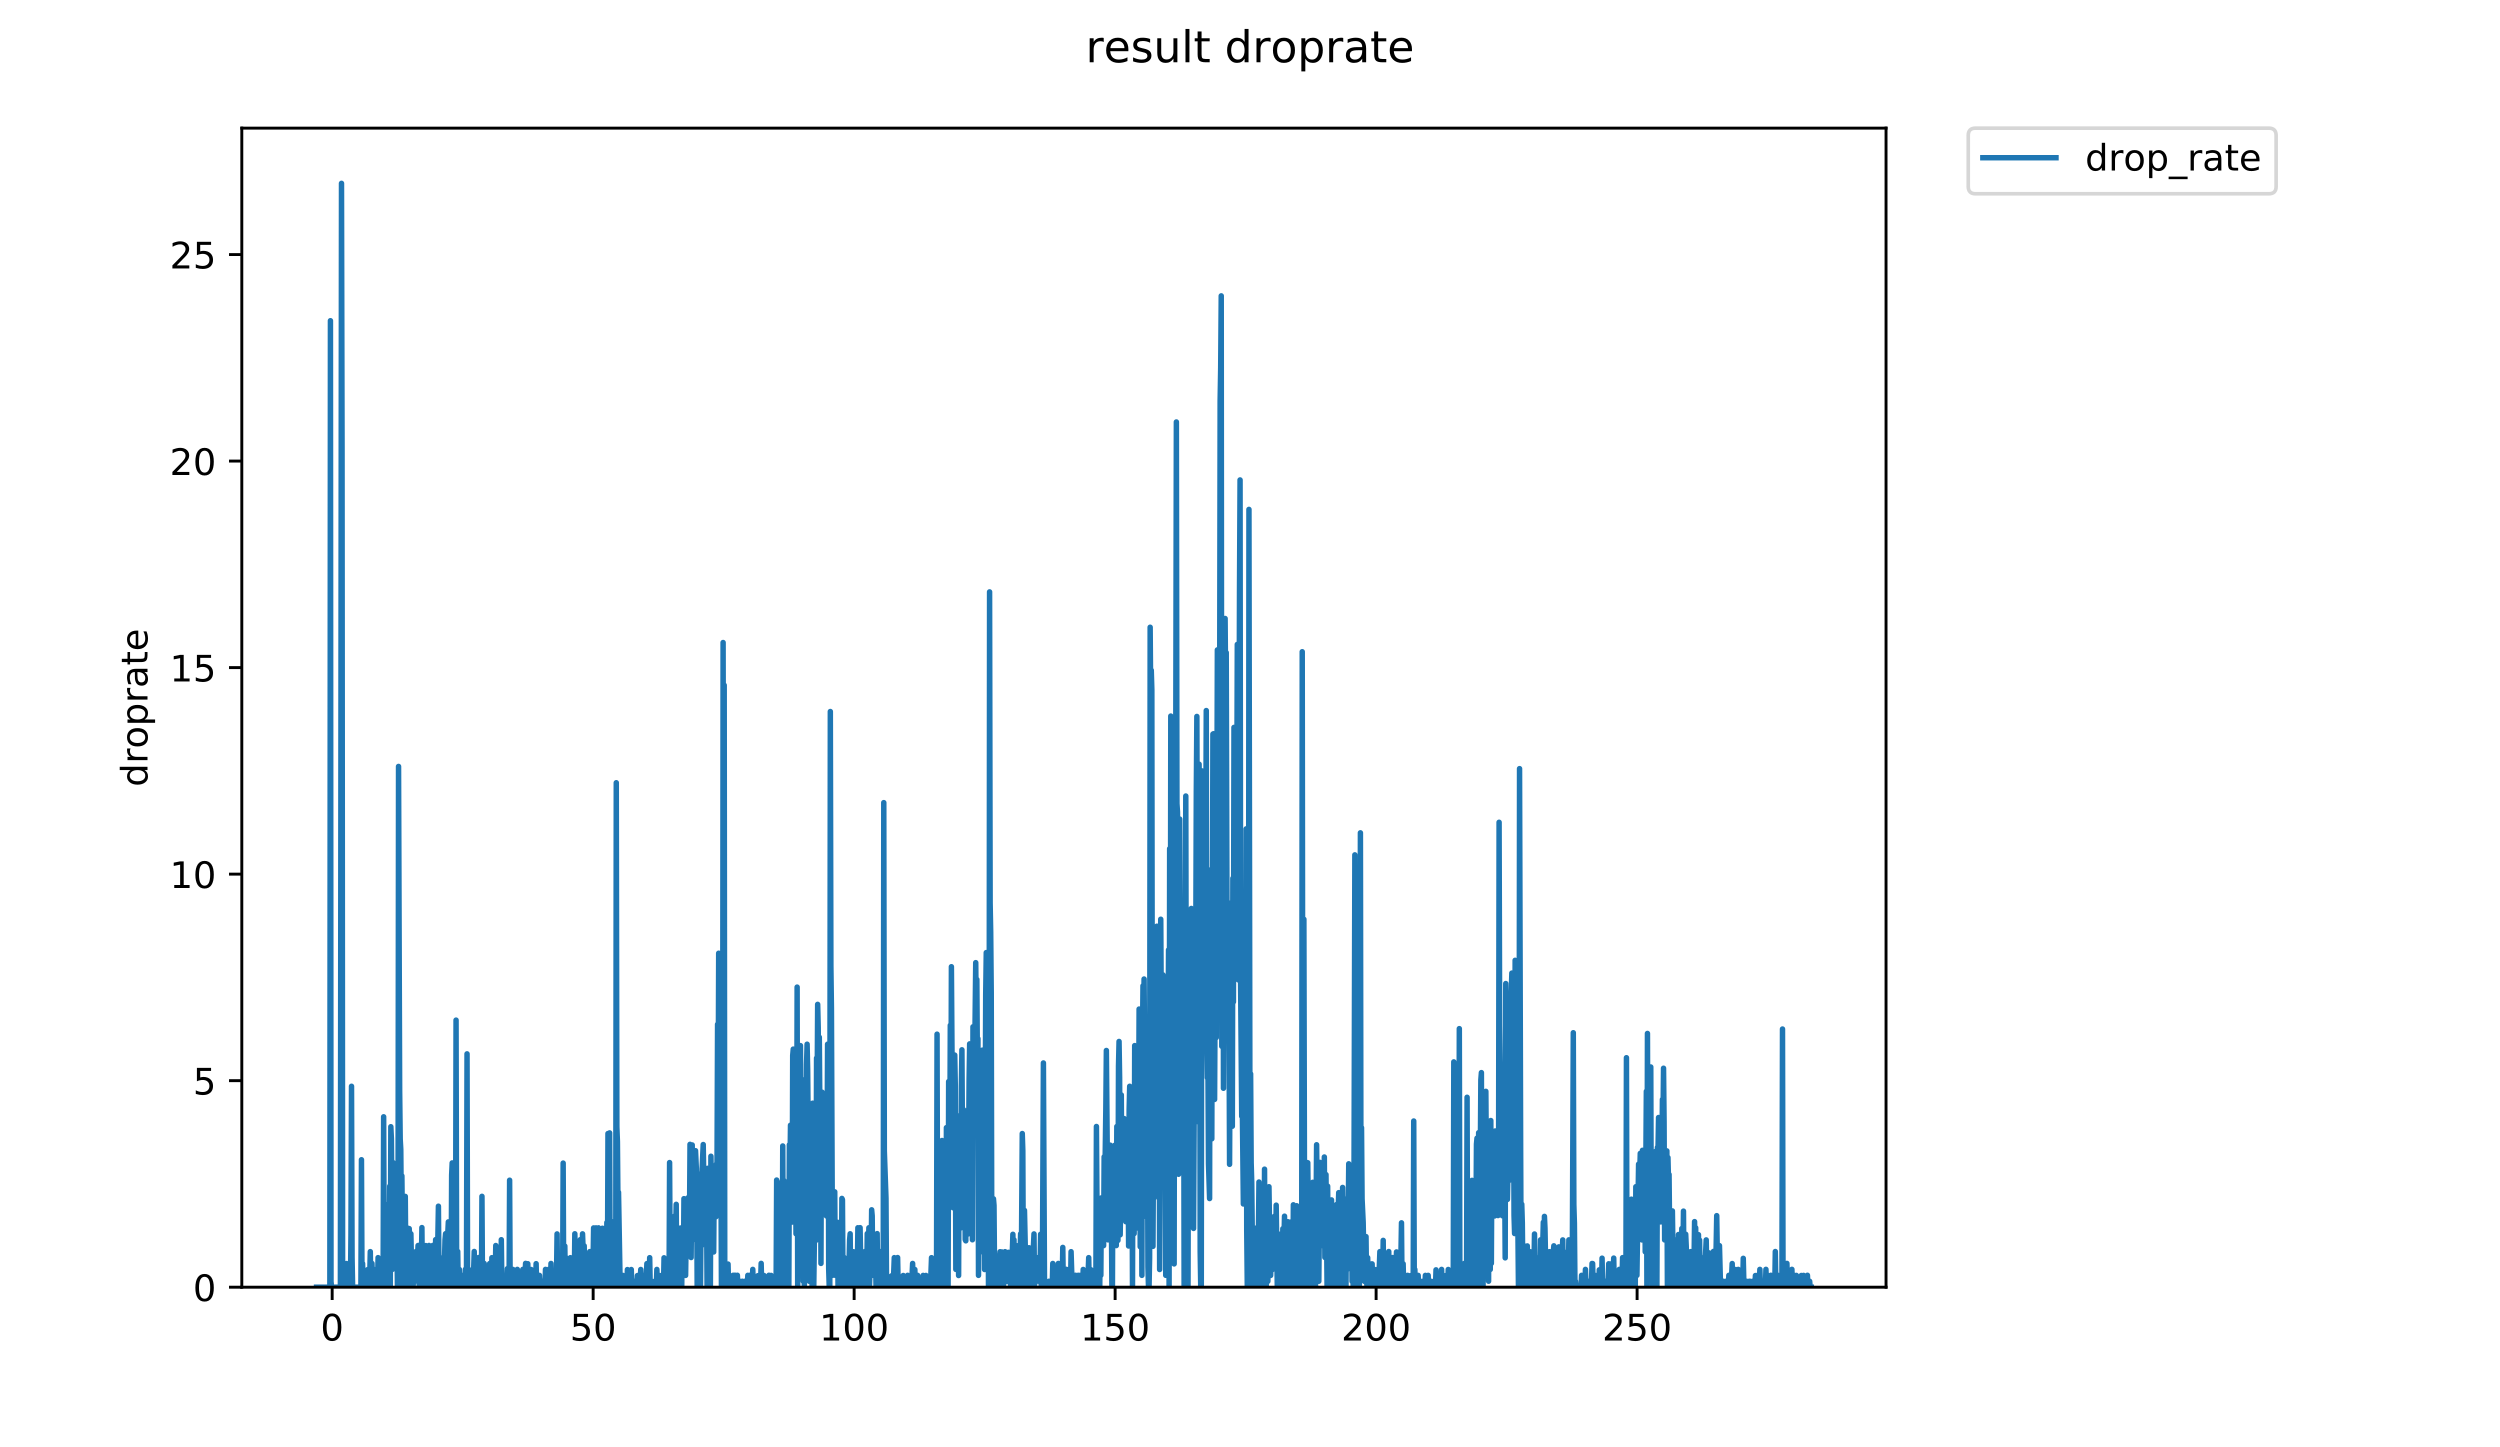 <?xml version="1.0" encoding="utf-8" standalone="no"?>
<!DOCTYPE svg PUBLIC "-//W3C//DTD SVG 1.1//EN"
  "http://www.w3.org/Graphics/SVG/1.1/DTD/svg11.dtd">
<!-- Created with matplotlib (https://matplotlib.org/) -->
<svg height="396pt" version="1.1" viewBox="0 0 684 396" width="684pt" xmlns="http://www.w3.org/2000/svg" xmlns:xlink="http://www.w3.org/1999/xlink">
 <defs>
  <style type="text/css">
*{stroke-linecap:butt;stroke-linejoin:round;}
  </style>
 </defs>
 <g id="figure_1">
  <g id="patch_1">
   <path d="M 0 396 
L 684 396 
L 684 0 
L 0 0 
z
" style="fill:#ffffff;"/>
  </g>
  <g id="axes_1">
   <g id="patch_2">
    <path d="M 66.159 352.174 
L 516.019 352.174 
L 516.019 35.062 
L 66.159 35.062 
z
" style="fill:#ffffff;"/>
   </g>
   <g id="matplotlib.axis_1">
    <g id="xtick_1">
     <g id="line2d_1">
      <defs>
       <path d="M 0 0 
L 0 3.5 
" id="m7147f6f1c5" style="stroke:#000000;stroke-width:0.8;"/>
      </defs>
      <g>
       <use style="stroke:#000000;stroke-width:0.8;" x="90.88" xlink:href="#m7147f6f1c5" y="352.174"/>
      </g>
     </g>
     <g id="text_1">
      <!-- 0 -->
      <defs>
       <path d="M 31.781 66.406 
Q 24.172 66.406 20.328 58.906 
Q 16.5 51.422 16.5 36.375 
Q 16.5 21.391 20.328 13.891 
Q 24.172 6.391 31.781 6.391 
Q 39.453 6.391 43.281 13.891 
Q 47.125 21.391 47.125 36.375 
Q 47.125 51.422 43.281 58.906 
Q 39.453 66.406 31.781 66.406 
z
M 31.781 74.219 
Q 44.047 74.219 50.516 64.516 
Q 56.984 54.828 56.984 36.375 
Q 56.984 17.969 50.516 8.266 
Q 44.047 -1.422 31.781 -1.422 
Q 19.531 -1.422 13.062 8.266 
Q 6.594 17.969 6.594 36.375 
Q 6.594 54.828 13.062 64.516 
Q 19.531 74.219 31.781 74.219 
z
" id="DejaVuSans-48"/>
      </defs>
      <g transform="translate(87.699 366.773)scale(0.1 -0.1)">
       <use xlink:href="#DejaVuSans-48"/>
      </g>
     </g>
    </g>
    <g id="xtick_2">
     <g id="line2d_2">
      <g>
       <use style="stroke:#000000;stroke-width:0.8;" x="162.286" xlink:href="#m7147f6f1c5" y="352.174"/>
      </g>
     </g>
     <g id="text_2">
      <!-- 50 -->
      <defs>
       <path d="M 10.797 72.906 
L 49.516 72.906 
L 49.516 64.594 
L 19.828 64.594 
L 19.828 46.734 
Q 21.969 47.469 24.109 47.828 
Q 26.266 48.188 28.422 48.188 
Q 40.625 48.188 47.75 41.5 
Q 54.891 34.812 54.891 23.391 
Q 54.891 11.625 47.562 5.094 
Q 40.234 -1.422 26.906 -1.422 
Q 22.312 -1.422 17.547 -0.641 
Q 12.797 0.141 7.719 1.703 
L 7.719 11.625 
Q 12.109 9.234 16.797 8.062 
Q 21.484 6.891 26.703 6.891 
Q 35.156 6.891 40.078 11.328 
Q 45.016 15.766 45.016 23.391 
Q 45.016 31 40.078 35.438 
Q 35.156 39.891 26.703 39.891 
Q 22.75 39.891 18.812 39.016 
Q 14.891 38.141 10.797 36.281 
z
" id="DejaVuSans-53"/>
      </defs>
      <g transform="translate(155.924 366.773)scale(0.1 -0.1)">
       <use xlink:href="#DejaVuSans-53"/>
       <use x="63.623" xlink:href="#DejaVuSans-48"/>
      </g>
     </g>
    </g>
    <g id="xtick_3">
     <g id="line2d_3">
      <g>
       <use style="stroke:#000000;stroke-width:0.8;" x="233.693" xlink:href="#m7147f6f1c5" y="352.174"/>
      </g>
     </g>
     <g id="text_3">
      <!-- 100 -->
      <defs>
       <path d="M 12.406 8.297 
L 28.516 8.297 
L 28.516 63.922 
L 10.984 60.406 
L 10.984 69.391 
L 28.422 72.906 
L 38.281 72.906 
L 38.281 8.297 
L 54.391 8.297 
L 54.391 0 
L 12.406 0 
z
" id="DejaVuSans-49"/>
      </defs>
      <g transform="translate(224.149 366.773)scale(0.1 -0.1)">
       <use xlink:href="#DejaVuSans-49"/>
       <use x="63.623" xlink:href="#DejaVuSans-48"/>
       <use x="127.246" xlink:href="#DejaVuSans-48"/>
      </g>
     </g>
    </g>
    <g id="xtick_4">
     <g id="line2d_4">
      <g>
       <use style="stroke:#000000;stroke-width:0.8;" x="305.099" xlink:href="#m7147f6f1c5" y="352.174"/>
      </g>
     </g>
     <g id="text_4">
      <!-- 150 -->
      <g transform="translate(295.555 366.773)scale(0.1 -0.1)">
       <use xlink:href="#DejaVuSans-49"/>
       <use x="63.623" xlink:href="#DejaVuSans-53"/>
       <use x="127.246" xlink:href="#DejaVuSans-48"/>
      </g>
     </g>
    </g>
    <g id="xtick_5">
     <g id="line2d_5">
      <g>
       <use style="stroke:#000000;stroke-width:0.8;" x="376.505" xlink:href="#m7147f6f1c5" y="352.174"/>
      </g>
     </g>
     <g id="text_5">
      <!-- 200 -->
      <defs>
       <path d="M 19.188 8.297 
L 53.609 8.297 
L 53.609 0 
L 7.328 0 
L 7.328 8.297 
Q 12.938 14.109 22.625 23.891 
Q 32.328 33.688 34.812 36.531 
Q 39.547 41.844 41.422 45.531 
Q 43.312 49.219 43.312 52.781 
Q 43.312 58.594 39.234 62.25 
Q 35.156 65.922 28.609 65.922 
Q 23.969 65.922 18.812 64.312 
Q 13.672 62.703 7.812 59.422 
L 7.812 69.391 
Q 13.766 71.781 18.938 73 
Q 24.125 74.219 28.422 74.219 
Q 39.75 74.219 46.484 68.547 
Q 53.219 62.891 53.219 53.422 
Q 53.219 48.922 51.531 44.891 
Q 49.859 40.875 45.406 35.406 
Q 44.188 33.984 37.641 27.219 
Q 31.109 20.453 19.188 8.297 
z
" id="DejaVuSans-50"/>
      </defs>
      <g transform="translate(366.961 366.773)scale(0.1 -0.1)">
       <use xlink:href="#DejaVuSans-50"/>
       <use x="63.623" xlink:href="#DejaVuSans-48"/>
       <use x="127.246" xlink:href="#DejaVuSans-48"/>
      </g>
     </g>
    </g>
    <g id="xtick_6">
     <g id="line2d_6">
      <g>
       <use style="stroke:#000000;stroke-width:0.8;" x="447.911" xlink:href="#m7147f6f1c5" y="352.174"/>
      </g>
     </g>
     <g id="text_6">
      <!-- 250 -->
      <g transform="translate(438.367 366.773)scale(0.1 -0.1)">
       <use xlink:href="#DejaVuSans-50"/>
       <use x="63.623" xlink:href="#DejaVuSans-53"/>
       <use x="127.246" xlink:href="#DejaVuSans-48"/>
      </g>
     </g>
    </g>
   </g>
   <g id="matplotlib.axis_2">
    <g id="ytick_1">
     <g id="line2d_7">
      <defs>
       <path d="M 0 0 
L -3.5 0 
" id="m6402f7d086" style="stroke:#000000;stroke-width:0.8;"/>
      </defs>
      <g>
       <use style="stroke:#000000;stroke-width:0.8;" x="66.159" xlink:href="#m6402f7d086" y="352.174"/>
      </g>
     </g>
     <g id="text_7">
      <!-- 0 -->
      <g transform="translate(52.796 355.973)scale(0.1 -0.1)">
       <use xlink:href="#DejaVuSans-48"/>
      </g>
     </g>
    </g>
    <g id="ytick_2">
     <g id="line2d_8">
      <g>
       <use style="stroke:#000000;stroke-width:0.8;" x="66.159" xlink:href="#m6402f7d086" y="295.669"/>
      </g>
     </g>
     <g id="text_8">
      <!-- 5 -->
      <g transform="translate(52.796 299.468)scale(0.1 -0.1)">
       <use xlink:href="#DejaVuSans-53"/>
      </g>
     </g>
    </g>
    <g id="ytick_3">
     <g id="line2d_9">
      <g>
       <use style="stroke:#000000;stroke-width:0.8;" x="66.159" xlink:href="#m6402f7d086" y="239.164"/>
      </g>
     </g>
     <g id="text_9">
      <!-- 10 -->
      <g transform="translate(46.434 242.963)scale(0.1 -0.1)">
       <use xlink:href="#DejaVuSans-49"/>
       <use x="63.623" xlink:href="#DejaVuSans-48"/>
      </g>
     </g>
    </g>
    <g id="ytick_4">
     <g id="line2d_10">
      <g>
       <use style="stroke:#000000;stroke-width:0.8;" x="66.159" xlink:href="#m6402f7d086" y="182.658"/>
      </g>
     </g>
     <g id="text_10">
      <!-- 15 -->
      <g transform="translate(46.434 186.457)scale(0.1 -0.1)">
       <use xlink:href="#DejaVuSans-49"/>
       <use x="63.623" xlink:href="#DejaVuSans-53"/>
      </g>
     </g>
    </g>
    <g id="ytick_5">
     <g id="line2d_11">
      <g>
       <use style="stroke:#000000;stroke-width:0.8;" x="66.159" xlink:href="#m6402f7d086" y="126.153"/>
      </g>
     </g>
     <g id="text_11">
      <!-- 20 -->
      <g transform="translate(46.434 129.952)scale(0.1 -0.1)">
       <use xlink:href="#DejaVuSans-50"/>
       <use x="63.623" xlink:href="#DejaVuSans-48"/>
      </g>
     </g>
    </g>
    <g id="ytick_6">
     <g id="line2d_12">
      <g>
       <use style="stroke:#000000;stroke-width:0.8;" x="66.159" xlink:href="#m6402f7d086" y="69.648"/>
      </g>
     </g>
     <g id="text_12">
      <!-- 25 -->
      <g transform="translate(46.434 73.447)scale(0.1 -0.1)">
       <use xlink:href="#DejaVuSans-50"/>
       <use x="63.623" xlink:href="#DejaVuSans-53"/>
      </g>
     </g>
    </g>
    <g id="text_13">
     <!-- droprate -->
     <defs>
      <path d="M 45.406 46.391 
L 45.406 75.984 
L 54.391 75.984 
L 54.391 0 
L 45.406 0 
L 45.406 8.203 
Q 42.578 3.328 38.25 0.953 
Q 33.938 -1.422 27.875 -1.422 
Q 17.969 -1.422 11.734 6.484 
Q 5.516 14.406 5.516 27.297 
Q 5.516 40.188 11.734 48.094 
Q 17.969 56 27.875 56 
Q 33.938 56 38.25 53.625 
Q 42.578 51.266 45.406 46.391 
z
M 14.797 27.297 
Q 14.797 17.391 18.875 11.75 
Q 22.953 6.109 30.078 6.109 
Q 37.203 6.109 41.297 11.75 
Q 45.406 17.391 45.406 27.297 
Q 45.406 37.203 41.297 42.844 
Q 37.203 48.484 30.078 48.484 
Q 22.953 48.484 18.875 42.844 
Q 14.797 37.203 14.797 27.297 
z
" id="DejaVuSans-100"/>
      <path d="M 41.109 46.297 
Q 39.594 47.172 37.812 47.578 
Q 36.031 48 33.891 48 
Q 26.266 48 22.188 43.047 
Q 18.109 38.094 18.109 28.812 
L 18.109 0 
L 9.078 0 
L 9.078 54.688 
L 18.109 54.688 
L 18.109 46.188 
Q 20.953 51.172 25.484 53.578 
Q 30.031 56 36.531 56 
Q 37.453 56 38.578 55.875 
Q 39.703 55.766 41.062 55.516 
z
" id="DejaVuSans-114"/>
      <path d="M 30.609 48.391 
Q 23.391 48.391 19.188 42.75 
Q 14.984 37.109 14.984 27.297 
Q 14.984 17.484 19.156 11.844 
Q 23.344 6.203 30.609 6.203 
Q 37.797 6.203 41.984 11.859 
Q 46.188 17.531 46.188 27.297 
Q 46.188 37.016 41.984 42.703 
Q 37.797 48.391 30.609 48.391 
z
M 30.609 56 
Q 42.328 56 49.016 48.375 
Q 55.719 40.766 55.719 27.297 
Q 55.719 13.875 49.016 6.219 
Q 42.328 -1.422 30.609 -1.422 
Q 18.844 -1.422 12.172 6.219 
Q 5.516 13.875 5.516 27.297 
Q 5.516 40.766 12.172 48.375 
Q 18.844 56 30.609 56 
z
" id="DejaVuSans-111"/>
      <path d="M 18.109 8.203 
L 18.109 -20.797 
L 9.078 -20.797 
L 9.078 54.688 
L 18.109 54.688 
L 18.109 46.391 
Q 20.953 51.266 25.266 53.625 
Q 29.594 56 35.594 56 
Q 45.562 56 51.781 48.094 
Q 58.016 40.188 58.016 27.297 
Q 58.016 14.406 51.781 6.484 
Q 45.562 -1.422 35.594 -1.422 
Q 29.594 -1.422 25.266 0.953 
Q 20.953 3.328 18.109 8.203 
z
M 48.688 27.297 
Q 48.688 37.203 44.609 42.844 
Q 40.531 48.484 33.406 48.484 
Q 26.266 48.484 22.188 42.844 
Q 18.109 37.203 18.109 27.297 
Q 18.109 17.391 22.188 11.75 
Q 26.266 6.109 33.406 6.109 
Q 40.531 6.109 44.609 11.75 
Q 48.688 17.391 48.688 27.297 
z
" id="DejaVuSans-112"/>
      <path d="M 34.281 27.484 
Q 23.391 27.484 19.188 25 
Q 14.984 22.516 14.984 16.5 
Q 14.984 11.719 18.141 8.906 
Q 21.297 6.109 26.703 6.109 
Q 34.188 6.109 38.703 11.406 
Q 43.219 16.703 43.219 25.484 
L 43.219 27.484 
z
M 52.203 31.203 
L 52.203 0 
L 43.219 0 
L 43.219 8.297 
Q 40.141 3.328 35.547 0.953 
Q 30.953 -1.422 24.312 -1.422 
Q 15.922 -1.422 10.953 3.297 
Q 6 8.016 6 15.922 
Q 6 25.141 12.172 29.828 
Q 18.359 34.516 30.609 34.516 
L 43.219 34.516 
L 43.219 35.406 
Q 43.219 41.609 39.141 45 
Q 35.062 48.391 27.688 48.391 
Q 23 48.391 18.547 47.266 
Q 14.109 46.141 10.016 43.891 
L 10.016 52.203 
Q 14.938 54.109 19.578 55.047 
Q 24.219 56 28.609 56 
Q 40.484 56 46.344 49.844 
Q 52.203 43.703 52.203 31.203 
z
" id="DejaVuSans-97"/>
      <path d="M 18.312 70.219 
L 18.312 54.688 
L 36.812 54.688 
L 36.812 47.703 
L 18.312 47.703 
L 18.312 18.016 
Q 18.312 11.328 20.141 9.422 
Q 21.969 7.516 27.594 7.516 
L 36.812 7.516 
L 36.812 0 
L 27.594 0 
Q 17.188 0 13.234 3.875 
Q 9.281 7.766 9.281 18.016 
L 9.281 47.703 
L 2.688 47.703 
L 2.688 54.688 
L 9.281 54.688 
L 9.281 70.219 
z
" id="DejaVuSans-116"/>
      <path d="M 56.203 29.594 
L 56.203 25.203 
L 14.891 25.203 
Q 15.484 15.922 20.484 11.062 
Q 25.484 6.203 34.422 6.203 
Q 39.594 6.203 44.453 7.469 
Q 49.312 8.734 54.109 11.281 
L 54.109 2.781 
Q 49.266 0.734 44.188 -0.344 
Q 39.109 -1.422 33.891 -1.422 
Q 20.797 -1.422 13.156 6.188 
Q 5.516 13.812 5.516 26.812 
Q 5.516 40.234 12.766 48.109 
Q 20.016 56 32.328 56 
Q 43.359 56 49.781 48.891 
Q 56.203 41.797 56.203 29.594 
z
M 47.219 32.234 
Q 47.125 39.594 43.094 43.984 
Q 39.062 48.391 32.422 48.391 
Q 24.906 48.391 20.391 44.141 
Q 15.875 39.891 15.188 32.172 
z
" id="DejaVuSans-101"/>
     </defs>
     <g transform="translate(40.354 215.236)rotate(-90)scale(0.1 -0.1)">
      <use xlink:href="#DejaVuSans-100"/>
      <use x="63.477" xlink:href="#DejaVuSans-114"/>
      <use x="104.559" xlink:href="#DejaVuSans-111"/>
      <use x="165.74" xlink:href="#DejaVuSans-112"/>
      <use x="229.217" xlink:href="#DejaVuSans-114"/>
      <use x="270.33" xlink:href="#DejaVuSans-97"/>
      <use x="331.609" xlink:href="#DejaVuSans-116"/>
      <use x="370.818" xlink:href="#DejaVuSans-101"/>
     </g>
    </g>
   </g>
   <g id="line2d_13">
    <path clip-path="url(#pe919f89f5a)" d="M 86.607 352.174 
L 90.248 352.174 
L 90.407 87.748 
L 90.561 350.598 
L 90.715 352.174 
L 93.132 352.174 
L 93.433 50.163 
L 93.584 122.57 
L 93.735 352.174 
L 94.649 352.174 
L 94.801 345.707 
L 94.955 347.419 
L 95.109 352.174 
L 95.873 352.174 
L 96.024 337.623 
L 96.175 297.205 
L 96.325 344.056 
L 96.476 352.174 
L 98.743 352.174 
L 98.896 317.304 
L 99.048 352.174 
L 99.199 345.698 
L 99.349 352.174 
L 99.652 352.174 
L 99.802 350.553 
L 99.954 352.174 
L 100.105 350.557 
L 100.256 352.174 
L 100.407 352.174 
L 100.56 347.392 
L 100.711 352.174 
L 100.861 352.174 
L 101.163 348.95 
L 101.314 342.446 
L 101.465 352.174 
L 101.615 352.174 
L 101.765 345.67 
L 101.916 352.174 
L 102.22 352.174 
L 102.371 347.338 
L 102.522 352.174 
L 102.675 352.174 
L 102.833 350.626 
L 102.991 347.543 
L 103.141 352.174 
L 103.292 352.174 
L 103.443 344.09 
L 103.594 352.174 
L 103.897 352.174 
L 104.048 347.31 
L 104.199 352.174 
L 104.812 352.174 
L 104.964 305.555 
L 105.115 342.446 
L 105.267 348.959 
L 105.422 336.413 
L 105.575 352.174 
L 105.726 329.604 
L 105.877 350.555 
L 106.027 334.313 
L 106.178 342.46 
L 106.33 334.466 
L 106.48 350.55 
L 106.631 324.531 
L 106.781 352.174 
L 106.931 308.271 
L 107.081 311.523 
L 107.381 347.289 
L 107.532 318.076 
L 107.687 331.598 
L 107.838 329.604 
L 107.988 321.324 
L 108.139 342.404 
L 108.439 324.531 
L 108.739 352.174 
L 108.89 352.174 
L 109.041 209.697 
L 109.344 298.514 
L 109.495 311.64 
L 109.651 314.452 
L 109.803 331.365 
L 109.956 321.717 
L 110.262 352.174 
L 110.42 336.608 
L 110.573 337.909 
L 110.727 352.174 
L 110.885 327.337 
L 111.042 347.504 
L 111.194 339.387 
L 111.346 342.543 
L 111.501 352.174 
L 111.652 336.053 
L 111.808 336.478 
L 111.96 336.144 
L 112.115 339.512 
L 112.266 352.174 
L 112.416 337.561 
L 112.716 352.174 
L 112.867 348.917 
L 113.017 352.174 
L 113.321 345.834 
L 113.475 350.576 
L 113.625 348.936 
L 113.776 342.446 
L 113.93 342.624 
L 114.081 342.474 
L 114.232 344.125 
L 114.382 340.775 
L 114.532 340.742 
L 114.682 352.174 
L 114.833 350.56 
L 114.983 352.174 
L 115.133 350.543 
L 115.283 345.661 
L 115.433 335.867 
L 115.583 352.174 
L 115.733 352.174 
L 116.032 347.282 
L 116.182 352.174 
L 116.483 340.792 
L 116.633 350.541 
L 116.783 348.913 
L 116.933 352.174 
L 117.083 347.282 
L 117.233 352.174 
L 117.382 340.759 
L 117.836 352.174 
L 117.986 347.282 
L 118.139 350.573 
L 118.289 347.296 
L 118.438 340.742 
L 118.588 348.913 
L 118.738 347.282 
L 118.888 344.02 
L 119.037 352.174 
L 119.188 339.166 
L 119.341 352.174 
L 119.491 350.546 
L 119.643 347.358 
L 119.95 330.015 
L 120.105 349.013 
L 120.26 345.852 
L 120.56 352.174 
L 120.71 350.548 
L 120.86 347.296 
L 121.011 352.174 
L 121.161 345.67 
L 121.311 344.044 
L 121.462 350.55 
L 121.762 339.184 
L 121.913 337.54 
L 122.063 350.548 
L 122.213 352.174 
L 122.512 337.497 
L 122.663 334.313 
L 122.813 352.174 
L 122.963 352.174 
L 123.116 348.959 
L 123.266 352.174 
L 123.417 352.174 
L 123.568 321.5 
L 123.719 318.174 
L 124.021 352.174 
L 124.171 335.96 
L 124.476 352.174 
L 124.626 352.174 
L 124.777 279.107 
L 124.927 345.679 
L 125.077 347.296 
L 125.227 342.39 
L 125.377 352.174 
L 125.527 352.174 
L 125.678 347.31 
L 125.828 352.174 
L 126.129 352.174 
L 126.28 348.936 
L 126.43 352.174 
L 126.58 352.174 
L 126.73 350.546 
L 126.88 352.174 
L 127.179 352.174 
L 127.329 347.282 
L 127.479 352.174 
L 127.629 348.913 
L 127.781 288.336 
L 127.931 352.174 
L 128.083 352.174 
L 128.235 347.296 
L 128.388 352.174 
L 128.692 352.174 
L 128.844 348.959 
L 128.994 352.174 
L 129.146 348.959 
L 129.297 352.174 
L 129.447 352.174 
L 129.749 342.404 
L 129.899 352.174 
L 130.049 352.174 
L 130.2 348.931 
L 130.35 352.174 
L 130.651 352.174 
L 130.952 344.056 
L 131.102 352.174 
L 131.253 352.174 
L 131.403 348.931 
L 131.557 352.174 
L 131.712 352.174 
L 131.862 327.318 
L 132.013 352.174 
L 132.163 352.174 
L 132.313 350.548 
L 132.463 345.67 
L 132.614 352.174 
L 132.764 347.296 
L 132.915 347.303 
L 133.065 352.174 
L 133.216 347.303 
L 133.367 352.174 
L 133.669 352.174 
L 133.82 350.557 
L 133.972 345.707 
L 134.124 352.174 
L 134.428 352.174 
L 134.579 344.102 
L 134.735 352.174 
L 134.887 348.959 
L 135.041 352.174 
L 135.194 352.174 
L 135.496 348.936 
L 135.645 340.775 
L 135.947 352.174 
L 136.249 352.174 
L 136.4 350.553 
L 136.551 345.707 
L 136.703 352.174 
L 137.009 352.174 
L 137.16 339.184 
L 137.31 352.174 
L 137.462 352.174 
L 137.612 350.555 
L 137.763 352.174 
L 137.915 352.174 
L 138.066 350.555 
L 138.218 350.564 
L 138.369 352.174 
L 138.52 350.56 
L 138.672 350.56 
L 138.823 347.106 
L 138.978 352.174 
L 139.279 352.174 
L 139.43 322.905 
L 139.581 352.174 
L 140.183 352.174 
L 140.333 347.317 
L 140.484 352.174 
L 141.387 352.174 
L 141.537 347.303 
L 141.688 352.174 
L 142.141 352.174 
L 142.293 350.571 
L 142.445 352.174 
L 142.896 352.174 
L 143.046 347.303 
L 143.196 352.174 
L 143.497 352.174 
L 143.799 345.661 
L 143.949 352.174 
L 144.249 352.174 
L 144.402 345.753 
L 144.555 352.174 
L 145.164 352.174 
L 145.316 347.338 
L 145.468 352.174 
L 145.772 352.174 
L 145.922 348.927 
L 146.075 352.174 
L 146.529 352.174 
L 146.682 345.744 
L 146.835 352.174 
L 147.441 352.174 
L 147.592 348.945 
L 147.743 352.174 
L 148.347 352.174 
L 148.497 350.548 
L 148.647 352.174 
L 149.098 352.174 
L 149.249 347.303 
L 149.399 348.922 
L 149.549 352.174 
L 149.849 352.174 
L 149.999 350.543 
L 150.149 347.289 
L 150.302 352.174 
L 150.603 352.174 
L 150.754 345.689 
L 150.904 352.174 
L 151.204 352.174 
L 151.354 350.546 
L 151.504 352.174 
L 151.955 352.174 
L 152.262 349 
L 152.413 337.603 
L 152.565 352.174 
L 153.169 352.174 
L 153.321 347.324 
L 153.472 352.174 
L 153.927 352.174 
L 154.078 318.222 
L 154.229 352.174 
L 154.38 352.174 
L 154.533 340.921 
L 154.688 352.174 
L 154.839 344.102 
L 154.99 352.174 
L 155.143 352.174 
L 155.297 350.585 
L 155.45 352.174 
L 155.604 347.392 
L 155.757 348.991 
L 156.06 344.102 
L 156.212 352.174 
L 156.365 348.977 
L 156.517 348.959 
L 156.667 352.174 
L 156.818 350.555 
L 156.969 352.174 
L 157.12 350.553 
L 157.27 337.561 
L 157.571 352.174 
L 157.722 344.09 
L 157.873 352.174 
L 158.024 340.873 
L 158.174 350.55 
L 158.325 352.174 
L 158.475 345.67 
L 158.626 352.174 
L 158.776 339.166 
L 158.928 352.174 
L 159.08 347.324 
L 159.23 352.174 
L 159.381 337.582 
L 159.683 345.716 
L 159.834 340.857 
L 159.987 348.973 
L 160.141 345.825 
L 160.296 352.174 
L 160.45 352.174 
L 160.602 350.573 
L 160.753 352.174 
L 160.904 344.079 
L 161.056 352.174 
L 161.207 350.56 
L 161.358 342.446 
L 161.508 352.174 
L 161.658 342.418 
L 161.809 342.446 
L 161.96 350.56 
L 162.262 345.689 
L 162.412 335.96 
L 162.563 337.582 
L 162.714 352.174 
L 162.865 335.96 
L 163.015 352.174 
L 163.166 335.96 
L 163.316 350.548 
L 163.467 339.222 
L 163.618 345.698 
L 163.769 335.937 
L 163.919 350.553 
L 164.22 337.561 
L 164.371 352.174 
L 164.824 336.053 
L 164.976 336.122 
L 165.127 352.174 
L 165.279 345.753 
L 165.43 350.553 
L 165.581 342.488 
L 165.732 344.102 
L 165.884 347.352 
L 166.036 334.466 
L 166.187 352.174 
L 166.339 310.139 
L 166.489 321.412 
L 166.64 322.905 
L 166.79 309.958 
L 166.941 352.174 
L 167.091 337.519 
L 167.242 352.174 
L 167.543 334.288 
L 167.693 340.857 
L 167.844 334.262 
L 168.002 352.174 
L 168.464 352.174 
L 168.614 214.158 
L 168.77 308.287 
L 168.923 312.326 
L 169.076 329.764 
L 169.226 326.195 
L 169.683 352.174 
L 169.834 350.567 
L 169.987 352.174 
L 170.288 352.174 
L 170.44 348.959 
L 170.594 352.174 
L 171.504 352.174 
L 171.655 347.358 
L 171.806 352.174 
L 172.414 352.174 
L 172.565 350.557 
L 172.717 347.345 
L 172.868 352.174 
L 173.479 352.174 
L 173.632 350.58 
L 173.784 350.571 
L 173.936 352.174 
L 174.242 352.174 
L 174.395 348.995 
L 174.548 348.973 
L 174.702 352.174 
L 175.009 352.174 
L 175.161 350.571 
L 175.312 347.331 
L 175.463 352.174 
L 175.617 350.585 
L 175.768 352.174 
L 175.921 352.174 
L 176.073 348.977 
L 176.225 352.174 
L 176.534 352.174 
L 176.838 348.964 
L 176.989 345.726 
L 177.143 352.174 
L 177.601 352.174 
L 177.752 344.102 
L 177.903 352.174 
L 178.206 352.174 
L 178.361 350.598 
L 178.511 352.174 
L 178.963 352.174 
L 179.113 350.55 
L 179.264 352.174 
L 179.566 352.174 
L 179.717 347.317 
L 179.868 352.174 
L 180.169 352.174 
L 180.321 348.964 
L 180.472 352.174 
L 180.926 352.174 
L 181.076 348.927 
L 181.227 352.174 
L 181.529 352.174 
L 181.681 344.136 
L 181.832 352.174 
L 182.443 352.174 
L 182.595 350.567 
L 182.746 352.174 
L 183.05 352.174 
L 183.2 318.076 
L 183.351 345.698 
L 183.502 344.067 
L 183.652 352.174 
L 183.803 352.174 
L 183.954 339.24 
L 184.105 352.174 
L 184.256 345.689 
L 184.407 348.936 
L 184.558 332.745 
L 184.709 345.698 
L 185.01 329.507 
L 185.161 352.174 
L 185.312 336.007 
L 185.463 352.174 
L 185.614 335.984 
L 185.765 340.841 
L 185.916 337.603 
L 186.067 352.174 
L 186.368 335.96 
L 186.52 352.174 
L 186.672 336.053 
L 186.823 339.295 
L 186.975 347.331 
L 187.126 327.958 
L 187.277 340.873 
L 187.429 342.488 
L 187.58 348.95 
L 187.886 328.129 
L 188.036 335.96 
L 188.186 327.748 
L 188.337 331.035 
L 188.487 339.166 
L 188.637 335.89 
L 188.787 313.093 
L 189.088 344.056 
L 189.389 313.261 
L 189.539 339.184 
L 189.69 319.746 
L 189.84 329.409 
L 189.991 331.096 
L 190.293 314.829 
L 190.594 321.412 
L 190.747 352.174 
L 190.898 322.989 
L 191.049 326.232 
L 191.199 348.931 
L 191.35 321.279 
L 191.5 331.035 
L 191.65 352.174 
L 191.801 334.313 
L 191.952 340.824 
L 192.102 319.653 
L 192.402 313.149 
L 192.703 331.096 
L 193.004 334.262 
L 193.154 322.905 
L 193.304 329.442 
L 193.455 352.174 
L 193.605 319.653 
L 193.756 352.174 
L 194.056 321.279 
L 194.206 326.12 
L 194.356 352.174 
L 194.506 316.349 
L 194.656 326.12 
L 194.807 324.611 
L 194.958 326.232 
L 195.109 342.446 
L 195.261 342.543 
L 195.413 323.32 
L 195.565 324.846 
L 195.717 321.631 
L 195.87 332.911 
L 196.022 318.464 
L 196.174 320.069 
L 196.327 280.244 
L 196.479 304.085 
L 196.632 260.804 
L 196.784 304.085 
L 197.084 311.406 
L 197.233 312.923 
L 197.383 352.174 
L 197.69 352.174 
L 197.841 175.799 
L 197.991 264.367 
L 198.141 187.469 
L 198.29 347.289 
L 198.44 350.541 
L 198.59 350.543 
L 198.74 347.275 
L 198.89 352.174 
L 199.04 352.174 
L 199.195 345.852 
L 199.345 352.174 
L 199.945 352.174 
L 200.094 350.543 
L 200.244 352.174 
L 200.394 352.174 
L 200.545 348.931 
L 200.695 348.913 
L 200.844 350.543 
L 200.994 348.913 
L 201.144 348.913 
L 201.294 352.174 
L 201.593 352.174 
L 201.743 348.913 
L 201.893 352.174 
L 202.348 352.174 
L 202.501 350.58 
L 202.652 352.174 
L 202.953 352.174 
L 203.104 350.55 
L 203.254 352.174 
L 203.706 352.174 
L 203.856 350.543 
L 204.006 352.174 
L 204.455 352.174 
L 204.606 348.927 
L 204.756 352.174 
L 205.056 352.174 
L 205.206 348.913 
L 205.356 352.174 
L 205.806 352.174 
L 205.957 347.303 
L 206.112 352.174 
L 206.424 352.174 
L 206.579 350.602 
L 206.735 352.174 
L 207.201 352.174 
L 207.356 349.031 
L 207.506 352.174 
L 207.956 352.174 
L 208.106 350.546 
L 208.256 345.661 
L 208.406 352.174 
L 208.855 352.174 
L 209.008 348.968 
L 209.311 352.174 
L 210.074 352.174 
L 210.373 348.913 
L 210.525 352.174 
L 210.826 352.174 
L 210.978 348.954 
L 211.282 352.174 
L 211.586 352.174 
L 211.739 350.576 
L 211.891 352.174 
L 212.342 352.174 
L 212.492 322.863 
L 212.643 352.174 
L 212.794 352.174 
L 212.945 334.466 
L 213.096 352.174 
L 213.247 345.716 
L 213.398 348.95 
L 213.55 332.829 
L 213.702 352.174 
L 213.856 323.443 
L 214.006 352.174 
L 214.159 313.538 
L 214.312 352.174 
L 214.462 322.989 
L 214.614 326.453 
L 214.765 352.174 
L 214.916 324.611 
L 215.066 352.174 
L 215.37 329.668 
L 215.521 326.306 
L 215.672 331.005 
L 215.823 352.174 
L 215.973 313.205 
L 216.124 321.412 
L 216.279 307.856 
L 216.583 326.563 
L 216.734 334.364 
L 216.884 288.758 
L 217.034 287.038 
L 217.184 306.579 
L 217.334 308.144 
L 217.484 306.579 
L 217.64 316.908 
L 217.79 337.561 
L 217.941 337.603 
L 218.094 270.072 
L 218.246 352.174 
L 218.397 295.83 
L 218.548 303.741 
L 218.7 292.355 
L 218.851 302.127 
L 219.003 286.077 
L 219.156 312.382 
L 219.307 308.334 
L 219.459 344.148 
L 219.61 327.958 
L 219.761 350.557 
L 219.915 310.614 
L 220.066 352.174 
L 220.367 295.262 
L 220.521 323.564 
L 220.673 291.174 
L 220.824 285.697 
L 220.976 292.864 
L 221.282 326.526 
L 221.434 350.564 
L 221.584 316.452 
L 221.735 324.611 
L 221.886 311.755 
L 222.038 311.871 
L 222.189 352.174 
L 222.339 301.839 
L 222.494 312.493 
L 222.645 352.174 
L 223.104 317.008 
L 223.257 339.35 
L 223.409 289.48 
L 223.559 300.215 
L 223.711 274.792 
L 223.862 281.139 
L 224.012 305.019 
L 224.163 283.782 
L 224.314 303.81 
L 224.465 298.668 
L 224.615 345.67 
L 224.767 300.806 
L 224.919 298.822 
L 225.22 327.818 
L 225.371 326.343 
L 225.521 322.863 
L 225.671 300.141 
L 225.821 326.157 
L 225.972 322.905 
L 226.122 332.69 
L 226.275 317.008 
L 226.426 285.697 
L 226.576 287.226 
L 226.727 347.084 
L 226.878 352.174 
L 227.028 352.174 
L 227.178 194.674 
L 227.329 264.367 
L 227.479 275.86 
L 227.782 348.927 
L 227.932 327.783 
L 228.082 331.035 
L 228.233 345.67 
L 228.382 326.082 
L 228.533 348.917 
L 228.683 342.418 
L 228.833 347.282 
L 229.134 334.415 
L 229.287 352.174 
L 229.438 348.945 
L 229.589 339.24 
L 229.739 344.032 
L 229.889 339.166 
L 230.04 339.184 
L 230.19 352.174 
L 230.341 327.888 
L 230.495 328.231 
L 230.645 352.174 
L 230.795 350.548 
L 230.946 344.032 
L 231.097 350.553 
L 231.247 352.174 
L 231.549 345.698 
L 231.7 352.174 
L 231.851 352.174 
L 232.002 347.324 
L 232.153 352.174 
L 232.454 339.203 
L 232.604 337.561 
L 232.755 352.174 
L 232.906 344.079 
L 233.056 342.446 
L 233.207 344.102 
L 233.36 350.564 
L 233.511 342.474 
L 233.663 352.174 
L 233.815 348.954 
L 233.965 352.174 
L 234.115 350.548 
L 234.265 345.651 
L 234.415 352.174 
L 234.565 347.296 
L 234.716 335.914 
L 234.868 352.174 
L 235.019 335.984 
L 235.169 340.824 
L 235.319 335.89 
L 235.471 344.136 
L 235.622 345.707 
L 235.774 344.09 
L 235.924 352.174 
L 236.075 344.044 
L 236.226 345.716 
L 236.379 352.174 
L 236.529 348.927 
L 236.679 342.404 
L 236.829 344.032 
L 236.979 342.404 
L 237.129 352.174 
L 237.279 337.519 
L 237.429 342.376 
L 237.579 342.432 
L 237.73 335.914 
L 237.883 352.174 
L 238.033 347.317 
L 238.183 348.917 
L 238.333 344.044 
L 238.483 331.005 
L 238.634 332.662 
L 238.784 348.922 
L 238.937 340.985 
L 239.089 344.125 
L 239.391 340.889 
L 239.541 344.032 
L 239.691 352.174 
L 239.841 339.147 
L 239.991 337.519 
L 240.141 352.174 
L 240.291 342.404 
L 240.441 352.174 
L 240.593 352.174 
L 240.743 342.432 
L 240.894 352.174 
L 241.044 348.927 
L 241.198 352.174 
L 241.651 352.174 
L 241.802 219.601 
L 241.953 314.882 
L 242.404 327.783 
L 242.554 352.174 
L 242.705 348.917 
L 242.855 352.174 
L 243.156 352.174 
L 243.306 350.553 
L 243.459 352.174 
L 243.916 352.174 
L 244.069 348.986 
L 244.219 352.174 
L 244.369 352.174 
L 244.673 344.09 
L 244.824 352.174 
L 245.436 352.174 
L 245.587 344.067 
L 245.744 352.174 
L 246.049 352.174 
L 246.205 350.602 
L 246.359 352.174 
L 246.816 352.174 
L 247.123 348.977 
L 247.276 352.174 
L 247.579 352.174 
L 247.731 350.562 
L 247.882 352.174 
L 248.185 352.174 
L 248.335 348.927 
L 248.486 352.174 
L 248.787 352.174 
L 248.937 350.548 
L 249.09 350.567 
L 249.241 352.174 
L 249.391 352.174 
L 249.693 345.679 
L 249.845 352.174 
L 250.148 352.174 
L 250.3 347.338 
L 250.45 352.174 
L 250.909 352.174 
L 251.06 348.936 
L 251.211 352.174 
L 251.663 352.174 
L 251.815 350.564 
L 251.971 352.174 
L 252.272 352.174 
L 252.575 348.954 
L 252.725 352.174 
L 253.181 352.174 
L 253.334 348.964 
L 253.488 352.174 
L 253.947 352.174 
L 254.1 350.578 
L 254.253 352.174 
L 254.559 352.174 
L 254.864 344.102 
L 255.319 352.174 
L 256.226 352.174 
L 256.377 282.951 
L 256.529 342.501 
L 256.679 332.718 
L 256.83 352.174 
L 256.981 332.745 
L 257.131 344.044 
L 257.281 318.027 
L 257.582 352.174 
L 257.735 312.043 
L 257.886 334.39 
L 258.036 332.69 
L 258.187 335.96 
L 258.338 331.066 
L 258.488 318.076 
L 258.789 352.174 
L 258.94 308.522 
L 259.091 352.174 
L 259.246 315.821 
L 259.397 352.174 
L 259.55 295.91 
L 259.701 302.127 
L 259.851 319.7 
L 260.001 280.525 
L 260.152 314.829 
L 260.303 264.494 
L 260.764 330.441 
L 260.914 303.741 
L 261.064 318.027 
L 261.214 288.667 
L 261.364 296.888 
L 261.515 347.303 
L 261.668 326.599 
L 261.818 322.989 
L 262.121 310.378 
L 262.274 348.986 
L 262.425 310.018 
L 262.576 305.221 
L 262.727 308.397 
L 262.877 335.96 
L 263.029 297.362 
L 263.18 287.226 
L 263.332 312.156 
L 263.483 303.463 
L 263.634 310.079 
L 263.785 331.186 
L 263.936 316.555 
L 264.086 339.184 
L 264.241 339.494 
L 264.392 303.948 
L 264.544 319.977 
L 264.695 322.947 
L 264.846 337.623 
L 265.148 295.426 
L 265.298 285.602 
L 265.6 329.507 
L 265.753 288.145 
L 265.904 303.602 
L 266.054 339.203 
L 266.205 280.935 
L 266.356 285.793 
L 266.507 282.455 
L 266.658 290.561 
L 266.96 263.38 
L 267.111 279.212 
L 267.262 267.983 
L 267.413 290.826 
L 267.564 284.174 
L 267.715 348.941 
L 268.025 300.733 
L 268.176 308.459 
L 268.327 293.971 
L 268.478 305.221 
L 268.628 342.46 
L 268.779 287.319 
L 268.93 297.205 
L 269.082 288.94 
L 269.232 297.047 
L 269.383 347.338 
L 269.688 272.138 
L 269.842 260.629 
L 269.994 303.879 
L 270.145 306.97 
L 270.296 298.898 
L 270.448 352.174 
L 270.599 352.174 
L 270.75 161.942 
L 270.901 247.086 
L 271.052 255.03 
L 271.204 271.682 
L 271.355 342.432 
L 271.506 342.515 
L 271.658 352.174 
L 271.809 327.992 
L 271.962 329.796 
L 272.115 348.986 
L 272.266 344.09 
L 272.417 347.31 
L 272.568 344.067 
L 272.718 348.931 
L 272.868 344.032 
L 273.169 352.174 
L 273.321 345.698 
L 273.622 342.474 
L 273.774 352.174 
L 274.08 342.529 
L 274.533 352.174 
L 274.685 350.564 
L 274.837 350.564 
L 274.988 342.46 
L 275.139 348.945 
L 275.291 345.744 
L 275.443 350.564 
L 275.595 345.716 
L 275.746 345.726 
L 275.9 342.637 
L 276.058 342.886 
L 276.212 342.651 
L 276.362 350.555 
L 276.513 352.174 
L 276.665 352.174 
L 277.121 337.706 
L 277.273 352.174 
L 277.424 339.203 
L 277.575 352.174 
L 277.727 348.945 
L 277.878 352.174 
L 278.18 340.824 
L 278.482 352.174 
L 278.633 348.95 
L 278.784 352.174 
L 278.937 350.576 
L 279.239 337.561 
L 279.39 352.174 
L 279.692 310.139 
L 279.843 314.829 
L 279.995 352.174 
L 280.297 331.156 
L 280.752 352.174 
L 280.905 352.174 
L 281.055 347.303 
L 281.212 345.93 
L 281.371 352.174 
L 281.529 341.382 
L 281.687 346.016 
L 281.842 342.691 
L 282.145 352.174 
L 282.295 345.679 
L 282.446 352.174 
L 282.749 340.857 
L 282.9 337.603 
L 283.051 352.174 
L 283.202 347.345 
L 283.354 348.95 
L 283.504 347.303 
L 283.655 350.548 
L 283.806 344.102 
L 283.959 345.78 
L 284.262 350.562 
L 284.413 347.331 
L 284.564 347.317 
L 284.716 337.686 
L 284.871 352.174 
L 285.174 352.174 
L 285.477 290.826 
L 285.779 352.174 
L 286.834 352.174 
L 286.985 350.555 
L 287.135 352.174 
L 287.89 352.174 
L 288.041 345.689 
L 288.192 352.174 
L 288.648 352.174 
L 288.799 350.553 
L 288.949 352.174 
L 289.107 352.174 
L 289.258 350.564 
L 289.408 350.553 
L 289.559 345.679 
L 289.711 352.174 
L 290.467 352.174 
L 290.621 350.58 
L 290.778 341.293 
L 290.929 352.174 
L 291.383 352.174 
L 291.684 347.282 
L 291.836 352.174 
L 291.987 352.174 
L 292.138 350.56 
L 292.291 347.358 
L 292.596 352.174 
L 292.897 352.174 
L 293.048 342.46 
L 293.351 352.174 
L 294.102 352.174 
L 294.252 348.917 
L 294.402 352.174 
L 294.853 352.174 
L 295.003 348.922 
L 295.154 352.174 
L 295.304 352.174 
L 295.455 348.941 
L 295.606 352.174 
L 296.213 352.174 
L 296.364 347.324 
L 296.515 352.174 
L 296.817 352.174 
L 296.967 350.548 
L 297.117 350.546 
L 297.267 352.174 
L 297.567 352.174 
L 297.869 344.09 
L 298.019 352.174 
L 298.321 352.174 
L 298.475 347.386 
L 298.778 352.174 
L 298.93 352.174 
L 299.08 348.931 
L 299.231 352.174 
L 299.831 352.174 
L 299.981 308.208 
L 300.281 352.174 
L 300.431 332.633 
L 300.588 352.174 
L 300.738 339.259 
L 300.889 352.174 
L 301.039 335.937 
L 301.189 348.922 
L 301.339 327.748 
L 301.49 339.222 
L 301.642 337.644 
L 301.793 337.623 
L 301.943 340.808 
L 302.094 316.504 
L 302.245 326.232 
L 302.55 303.741 
L 302.701 287.412 
L 303.154 339.222 
L 303.304 324.531 
L 303.456 334.39 
L 303.758 313.317 
L 303.909 334.364 
L 304.06 331.156 
L 304.21 352.174 
L 304.36 352.174 
L 304.51 314.775 
L 304.66 316.349 
L 304.811 337.582 
L 304.962 313.372 
L 305.112 316.349 
L 305.262 322.863 
L 305.413 340.792 
L 305.563 308.208 
L 305.714 318.319 
L 305.867 339.368 
L 306.021 291.69 
L 306.173 284.944 
L 306.327 294.873 
L 306.48 337.849 
L 306.634 328.299 
L 306.787 299.574 
L 306.938 326.38 
L 307.098 310.716 
L 307.257 332.077 
L 307.574 306.047 
L 307.725 307.227 
L 307.876 311.64 
L 308.026 334.262 
L 308.327 306.71 
L 308.632 313.317 
L 308.784 340.905 
L 308.935 303.602 
L 309.086 297.205 
L 309.237 305.355 
L 309.392 329.984 
L 309.546 336.346 
L 309.698 312.043 
L 309.849 352.174 
L 309.999 298.514 
L 310.149 301.767 
L 310.3 337.519 
L 310.451 286.077 
L 310.602 331.186 
L 310.753 300.364 
L 311.055 335.984 
L 311.207 290.826 
L 311.358 326.306 
L 311.508 309.897 
L 311.659 276.078 
L 311.81 284.271 
L 311.965 341.11 
L 312.267 298.822 
L 312.418 348.936 
L 312.568 285.697 
L 312.72 269.72 
L 312.871 287.504 
L 313.021 267.862 
L 313.475 332.801 
L 313.626 311.813 
L 313.777 326.269 
L 313.928 303.602 
L 314.079 346.679 
L 314.23 352.174 
L 314.381 352.174 
L 314.532 344.079 
L 314.683 171.615 
L 314.835 191.419 
L 314.988 183.382 
L 315.143 188.71 
L 315.299 328.598 
L 315.451 341.001 
L 315.603 313.428 
L 315.753 327.748 
L 315.909 281.247 
L 316.061 290.185 
L 316.213 280.833 
L 316.364 316.758 
L 316.515 253.411 
L 316.672 287.999 
L 316.823 281.442 
L 316.975 295.749 
L 317.127 283.148 
L 317.278 347.338 
L 317.58 251.504 
L 317.884 302.269 
L 318.035 300.733 
L 318.187 266.731 
L 318.341 314.081 
L 318.644 277.59 
L 318.947 348.927 
L 319.1 287.964 
L 319.409 320.474 
L 319.713 259.888 
L 319.864 352.174 
L 320.015 232.192 
L 320.172 308.649 
L 320.327 195.916 
L 320.63 287.781 
L 320.786 212.091 
L 320.939 288.506 
L 321.093 256.807 
L 321.246 345.807 
L 321.4 242.347 
L 321.551 277.91 
L 321.855 115.452 
L 322.008 219.877 
L 322.16 222.148 
L 322.311 256.375 
L 322.461 321.279 
L 322.611 308.334 
L 322.762 224.085 
L 322.915 268.937 
L 323.067 262.151 
L 323.218 269.483 
L 323.371 296.228 
L 323.521 285.793 
L 323.672 302.127 
L 323.825 266.731 
L 323.976 352.174 
L 324.432 217.792 
L 324.587 299.796 
L 324.739 299.351 
L 324.89 305.154 
L 325.041 352.174 
L 325.193 279.835 
L 325.344 276.187 
L 325.646 310.079 
L 325.796 300.141 
L 325.947 248.554 
L 326.253 318.654 
L 326.403 303.672 
L 326.555 336.099 
L 326.856 279.002 
L 327.006 305.019 
L 327.308 216.948 
L 327.46 196.02 
L 327.77 306.907 
L 328.071 209.082 
L 328.221 246.481 
L 328.372 342.446 
L 328.523 352.174 
L 328.673 352.174 
L 328.824 210.911 
L 328.974 245.009 
L 329.127 230.863 
L 329.278 248.554 
L 329.429 227.862 
L 329.731 282.554 
L 330.034 194.41 
L 330.186 284.561 
L 330.339 294.873 
L 330.491 291.261 
L 330.644 318.464 
L 330.945 327.923 
L 331.097 238.038 
L 331.248 308.459 
L 331.399 287.319 
L 331.549 311.581 
L 331.853 200.849 
L 332.007 200.75 
L 332.312 300.806 
L 332.616 239.164 
L 332.766 283.88 
L 333.069 177.815 
L 333.219 254.47 
L 333.372 190.502 
L 333.524 220.729 
L 333.676 209.306 
L 333.828 109.779 
L 333.98 100.681 
L 334.131 80.949 
L 334.283 286.265 
L 334.585 194.185 
L 334.738 297.75 
L 335.19 169.22 
L 335.342 189.349 
L 335.497 178.555 
L 335.8 284.561 
L 335.952 274.902 
L 336.103 255.721 
L 336.256 278.437 
L 336.409 318.559 
L 336.712 247.086 
L 336.862 264.745 
L 337.014 247.684 
L 337.164 308.144 
L 337.315 240.299 
L 337.465 274.124 
L 337.617 199.021 
L 338.224 240.937 
L 338.375 224.268 
L 338.525 176.308 
L 338.676 260.283 
L 338.827 268.103 
L 339.13 161.419 
L 339.282 131.312 
L 339.432 269.483 
L 339.734 305.422 
L 339.884 301.839 
L 340.185 329.409 
L 340.49 288.145 
L 340.643 299.351 
L 340.794 287.597 
L 340.946 226.785 
L 341.103 336.478 
L 341.259 352.174 
L 341.563 352.174 
L 341.714 139.372 
L 342.017 331.126 
L 342.167 293.804 
L 342.318 318.076 
L 342.472 323.524 
L 342.625 337.829 
L 342.779 336.302 
L 342.93 352.174 
L 343.082 339.295 
L 343.234 352.174 
L 343.541 336.03 
L 343.693 345.735 
L 343.845 344.159 
L 343.996 345.707 
L 344.148 352.174 
L 344.452 323.402 
L 344.604 345.744 
L 344.76 344.293 
L 344.913 352.174 
L 345.069 347.446 
L 345.22 339.277 
L 345.371 348.936 
L 345.523 337.727 
L 345.673 342.432 
L 345.826 352.174 
L 345.977 319.885 
L 346.128 352.174 
L 346.281 336.122 
L 346.432 352.174 
L 346.734 336.007 
L 346.885 350.562 
L 347.188 324.689 
L 347.491 345.716 
L 347.643 348.964 
L 347.949 339.295 
L 348.101 347.372 
L 348.406 332.993 
L 348.557 339.259 
L 348.708 332.773 
L 348.86 344.102 
L 349.013 344.193 
L 349.165 329.732 
L 349.468 352.174 
L 349.772 339.222 
L 349.924 352.174 
L 350.076 337.686 
L 350.532 352.174 
L 350.685 344.159 
L 350.836 345.735 
L 350.988 336.167 
L 351.14 345.735 
L 351.444 332.745 
L 351.597 352.174 
L 351.748 344.09 
L 351.9 352.174 
L 352.051 352.174 
L 352.201 337.519 
L 352.351 334.262 
L 352.501 335.89 
L 352.651 348.917 
L 352.801 348.917 
L 352.951 352.174 
L 353.102 334.364 
L 353.252 352.174 
L 353.408 337.949 
L 353.562 342.691 
L 353.712 352.174 
L 353.864 329.636 
L 354.015 340.824 
L 354.167 342.556 
L 354.318 342.432 
L 354.473 350.591 
L 354.624 331.246 
L 354.778 329.89 
L 354.928 352.174 
L 355.078 337.54 
L 355.229 342.404 
L 355.379 337.54 
L 355.532 352.174 
L 356.135 352.174 
L 356.29 178.312 
L 356.441 306.97 
L 356.741 251.504 
L 356.895 320.25 
L 357.195 329.377 
L 357.345 317.978 
L 357.495 352.174 
L 357.801 318.125 
L 358.103 344.056 
L 358.254 347.296 
L 358.404 334.288 
L 358.554 335.914 
L 358.704 334.262 
L 358.855 334.262 
L 359.007 352.174 
L 359.161 323.483 
L 359.314 326.563 
L 359.465 347.345 
L 359.62 342.677 
L 359.77 334.39 
L 359.92 352.174 
L 360.221 313.205 
L 360.524 340.937 
L 360.825 350.55 
L 361.126 318.027 
L 361.427 340.808 
L 361.577 332.662 
L 362.034 327.923 
L 362.187 340.985 
L 362.338 316.555 
L 362.488 344.032 
L 362.639 335.937 
L 362.789 321.368 
L 363.09 352.174 
L 363.241 324.531 
L 363.395 342.624 
L 363.696 332.718 
L 363.846 334.288 
L 363.998 352.174 
L 364.149 329.54 
L 364.302 328.299 
L 364.455 352.174 
L 364.76 333.02 
L 364.911 352.174 
L 365.063 332.801 
L 365.214 331.246 
L 365.366 334.441 
L 365.517 332.829 
L 365.669 329.572 
L 365.82 329.54 
L 365.971 352.174 
L 366.123 331.276 
L 366.274 326.306 
L 366.428 342.664 
L 366.579 345.698 
L 366.882 337.623 
L 367.035 350.573 
L 367.187 352.174 
L 367.34 324.885 
L 367.648 352.174 
L 367.804 334.909 
L 367.955 337.686 
L 368.107 331.216 
L 368.258 352.174 
L 368.41 328.027 
L 368.561 347.324 
L 368.713 329.604 
L 368.864 334.415 
L 369.016 318.416 
L 369.319 336.076 
L 369.471 324.846 
L 369.624 323.361 
L 369.776 323.238 
L 369.928 350.567 
L 370.08 340.889 
L 370.23 352.174 
L 370.382 352.174 
L 370.687 233.889 
L 370.838 342.501 
L 370.99 291.174 
L 371.142 310.259 
L 371.293 311.755 
L 371.445 287.781 
L 371.753 350.527 
L 371.905 352.174 
L 372.057 311.928 
L 372.208 227.862 
L 372.359 327.958 
L 372.51 308.522 
L 372.662 327.992 
L 372.965 334.415 
L 373.267 350.55 
L 373.425 350.62 
L 373.582 339.772 
L 373.741 338.336 
L 373.892 350.569 
L 374.043 352.174 
L 374.194 344.09 
L 374.347 350.571 
L 374.498 350.557 
L 374.648 348.917 
L 374.953 348.991 
L 375.258 345.807 
L 375.411 345.798 
L 375.562 352.174 
L 375.713 352.174 
L 375.863 350.55 
L 376.014 347.303 
L 376.165 352.174 
L 376.47 352.174 
L 376.624 350.582 
L 376.776 347.365 
L 376.93 349.004 
L 377.081 352.174 
L 377.233 350.564 
L 377.535 342.446 
L 377.686 352.174 
L 377.837 348.936 
L 377.988 352.174 
L 378.138 352.174 
L 378.29 350.555 
L 378.442 339.368 
L 378.592 352.174 
L 378.743 352.174 
L 378.895 347.345 
L 379.202 352.174 
L 379.354 352.174 
L 379.507 348.986 
L 379.662 352.174 
L 379.963 342.418 
L 380.113 352.174 
L 380.263 352.174 
L 380.413 350.546 
L 380.564 352.174 
L 380.718 350.582 
L 381.019 344.067 
L 381.172 352.174 
L 381.324 352.174 
L 381.475 350.555 
L 381.777 350.56 
L 382.083 342.529 
L 382.233 352.174 
L 382.534 352.174 
L 382.692 345.973 
L 382.842 352.174 
L 382.992 344.032 
L 383.143 352.174 
L 383.446 334.566 
L 383.596 352.174 
L 383.747 352.174 
L 383.899 345.771 
L 384.051 352.174 
L 384.352 348.927 
L 384.503 352.174 
L 384.816 349.004 
L 384.97 352.174 
L 385.121 348.936 
L 385.272 352.174 
L 385.425 350.569 
L 385.576 352.174 
L 385.729 352.174 
L 385.885 349.017 
L 386.036 352.174 
L 386.646 352.174 
L 386.796 306.71 
L 386.949 352.174 
L 387.099 347.324 
L 387.25 352.174 
L 387.861 352.174 
L 388.011 348.945 
L 388.161 352.174 
L 388.919 352.174 
L 389.074 350.594 
L 389.224 352.174 
L 389.833 352.174 
L 389.984 348.945 
L 390.134 352.174 
L 390.6 352.174 
L 390.751 348.941 
L 390.907 352.174 
L 391.363 352.174 
L 391.515 350.567 
L 391.669 352.174 
L 392.127 352.174 
L 392.279 350.569 
L 392.432 352.174 
L 392.739 352.174 
L 392.893 347.432 
L 393.045 352.174 
L 393.354 352.174 
L 393.507 350.58 
L 393.658 352.174 
L 394.269 352.174 
L 394.42 347.31 
L 394.57 352.174 
L 395.328 352.174 
L 395.484 349.013 
L 395.635 352.174 
L 396.087 352.174 
L 396.239 347.331 
L 396.39 352.174 
L 397.001 352.174 
L 397.152 350.553 
L 397.302 352.174 
L 397.607 352.174 
L 397.759 290.532 
L 397.909 352.174 
L 398.662 352.174 
L 398.812 350.539 
L 398.963 344.02 
L 399.119 352.174 
L 399.27 281.435 
L 399.42 352.174 
L 400.332 352.174 
L 400.636 345.689 
L 400.94 352.174 
L 401.244 352.174 
L 401.394 300.215 
L 401.544 352.174 
L 401.694 340.808 
L 401.844 352.174 
L 401.996 347.331 
L 402.146 350.548 
L 402.297 345.679 
L 402.447 350.553 
L 402.75 322.947 
L 402.9 352.174 
L 403.05 331.005 
L 403.204 329.764 
L 403.356 352.174 
L 403.508 323.279 
L 403.658 342.418 
L 403.808 337.497 
L 403.958 313.036 
L 404.108 311.406 
L 404.257 317.929 
L 404.407 352.174 
L 404.557 309.897 
L 404.709 336.03 
L 404.86 337.603 
L 405.161 295.426 
L 405.311 293.467 
L 405.461 352.174 
L 405.613 319.931 
L 405.763 352.174 
L 405.913 314.667 
L 406.224 342.898 
L 406.525 298.592 
L 406.675 317.978 
L 406.825 321.19 
L 406.978 318.607 
L 407.128 327.748 
L 407.277 350.543 
L 407.429 308.647 
L 407.734 347.331 
L 407.884 306.579 
L 408.034 345.651 
L 408.184 316.298 
L 408.334 331.005 
L 408.484 331.035 
L 408.634 317.879 
L 408.934 332.69 
L 409.089 309.439 
L 409.244 328.499 
L 409.398 314.081 
L 409.553 317.595 
L 409.703 316.555 
L 409.853 332.577 
L 410.003 324.531 
L 410.153 224.976 
L 410.303 280.525 
L 410.457 292.948 
L 410.609 321.674 
L 410.759 306.71 
L 410.909 314.775 
L 411.059 332.633 
L 411.363 291.174 
L 411.516 297.595 
L 411.82 344.148 
L 411.976 269.101 
L 412.129 296.149 
L 412.281 286.545 
L 412.434 328.163 
L 412.737 311.523 
L 412.886 272.268 
L 413.037 322.905 
L 413.49 271.221 
L 413.641 266.241 
L 413.791 322.863 
L 413.943 297.362 
L 414.093 296.809 
L 414.242 332.605 
L 414.392 337.497 
L 414.543 262.741 
L 414.693 308.271 
L 414.845 310.318 
L 414.995 303.463 
L 415.448 352.174 
L 415.598 352.174 
L 415.748 210.299 
L 416.047 314.667 
L 416.202 352.174 
L 416.353 329.475 
L 416.505 334.541 
L 416.657 348.959 
L 416.808 340.873 
L 416.96 342.501 
L 417.111 345.716 
L 417.262 352.174 
L 417.413 352.174 
L 417.566 340.953 
L 417.717 352.174 
L 417.869 340.889 
L 418.02 348.95 
L 418.172 345.707 
L 418.474 352.174 
L 418.625 342.474 
L 418.777 342.515 
L 419.081 348.968 
L 419.232 347.31 
L 419.383 352.174 
L 419.535 344.079 
L 419.686 347.345 
L 419.837 337.623 
L 419.988 350.557 
L 420.139 347.317 
L 420.289 352.174 
L 420.441 344.113 
L 420.592 352.174 
L 420.743 345.716 
L 420.894 352.174 
L 421.045 345.707 
L 421.198 352.174 
L 421.348 350.555 
L 421.499 339.222 
L 421.65 352.174 
L 421.8 352.174 
L 422.253 334.415 
L 422.404 352.174 
L 422.556 332.801 
L 422.707 336.053 
L 423.01 352.174 
L 423.161 342.474 
L 423.315 350.585 
L 423.466 344.113 
L 423.618 352.174 
L 423.769 352.174 
L 423.92 342.46 
L 424.071 347.338 
L 424.223 347.338 
L 424.374 342.501 
L 424.526 350.56 
L 424.98 342.556 
L 425.131 340.857 
L 425.282 352.174 
L 425.434 344.136 
L 425.586 350.571 
L 425.739 345.744 
L 425.891 352.174 
L 426.043 348.964 
L 426.194 342.488 
L 426.345 347.303 
L 426.5 341.141 
L 426.656 350.607 
L 426.811 349.031 
L 426.963 352.174 
L 427.114 350.562 
L 427.567 339.24 
L 427.718 352.174 
L 427.868 345.698 
L 428.019 352.174 
L 428.171 350.567 
L 428.325 352.174 
L 428.478 352.174 
L 428.632 342.637 
L 428.786 352.174 
L 428.939 350.582 
L 429.091 347.358 
L 429.242 339.222 
L 429.393 352.174 
L 429.544 350.56 
L 429.696 342.488 
L 429.847 352.174 
L 430.15 352.174 
L 430.452 282.554 
L 430.603 329.572 
L 430.757 334.69 
L 430.909 352.174 
L 431.06 350.56 
L 431.21 352.174 
L 432.57 352.174 
L 432.721 348.931 
L 432.871 352.174 
L 433.625 352.174 
L 433.776 347.303 
L 433.928 352.174 
L 434.683 352.174 
L 434.834 350.553 
L 434.984 352.174 
L 435.284 352.174 
L 435.435 350.55 
L 435.586 345.689 
L 435.737 345.707 
L 435.887 352.174 
L 436.191 352.174 
L 436.5 348.959 
L 436.651 352.174 
L 437.414 352.174 
L 437.569 347.426 
L 437.72 352.174 
L 438.175 352.174 
L 438.328 344.238 
L 438.479 352.174 
L 439.084 352.174 
L 439.234 350.557 
L 439.386 352.174 
L 439.841 352.174 
L 439.994 350.58 
L 440.147 345.771 
L 440.299 352.174 
L 440.605 352.174 
L 440.758 345.807 
L 440.91 352.174 
L 441.212 352.174 
L 441.516 344.216 
L 441.667 352.174 
L 442.124 352.174 
L 442.276 348.954 
L 442.429 352.174 
L 442.58 352.174 
L 442.73 350.548 
L 442.88 352.174 
L 443.031 347.303 
L 443.182 352.174 
L 443.635 352.174 
L 443.786 350.555 
L 443.937 344.09 
L 444.088 352.174 
L 444.843 352.174 
L 444.994 289.39 
L 445.145 352.174 
L 445.296 342.432 
L 445.447 352.174 
L 445.597 352.174 
L 445.747 344.056 
L 445.899 329.507 
L 446.05 352.174 
L 446.201 348.936 
L 446.353 328.095 
L 446.505 352.174 
L 446.656 334.313 
L 446.806 352.174 
L 446.958 329.604 
L 447.109 352.174 
L 447.259 335.96 
L 447.41 352.174 
L 447.561 324.689 
L 447.712 331.156 
L 447.863 348.936 
L 448.317 318.511 
L 448.471 326.671 
L 448.777 315.565 
L 448.93 320.16 
L 449.232 339.24 
L 449.382 314.721 
L 449.532 331.005 
L 449.683 332.69 
L 449.983 314.721 
L 450.134 342.488 
L 450.441 298.585 
L 450.592 352.174 
L 450.743 282.753 
L 450.894 332.773 
L 451.047 321.717 
L 451.199 348.95 
L 451.349 300.29 
L 451.5 308.397 
L 451.65 291.924 
L 451.8 340.808 
L 451.953 331.365 
L 452.106 352.174 
L 452.257 331.306 
L 452.408 332.773 
L 452.56 321.587 
L 452.712 352.174 
L 452.864 315.095 
L 453.015 314.989 
L 453.168 318.559 
L 453.321 352.174 
L 453.475 313.92 
L 453.626 315.201 
L 453.779 305.753 
L 453.931 331.365 
L 454.082 314.936 
L 454.232 321.19 
L 454.383 334.313 
L 454.535 307.291 
L 454.686 318.222 
L 454.839 300.806 
L 454.991 307.354 
L 455.142 292.269 
L 455.293 306.905 
L 455.444 339.24 
L 455.596 327.958 
L 455.747 334.441 
L 455.898 335.96 
L 456.049 314.882 
L 456.201 352.174 
L 456.353 316.707 
L 456.504 323.114 
L 456.654 321.324 
L 456.958 352.174 
L 457.108 339.147 
L 457.259 345.689 
L 457.413 333.127 
L 457.565 331.306 
L 457.716 342.515 
L 457.868 339.259 
L 458.019 340.824 
L 458.169 352.174 
L 458.472 339.24 
L 458.625 339.314 
L 458.775 347.31 
L 458.926 344.056 
L 459.078 352.174 
L 459.231 337.768 
L 459.383 352.174 
L 459.536 348.977 
L 459.688 339.277 
L 459.839 350.555 
L 459.989 350.555 
L 460.142 336.122 
L 460.293 345.726 
L 460.446 344.148 
L 460.598 331.365 
L 460.75 352.174 
L 461.054 337.706 
L 461.206 337.686 
L 461.36 341.11 
L 461.51 352.174 
L 461.662 347.338 
L 461.813 347.324 
L 461.967 352.174 
L 462.119 352.174 
L 462.271 345.726 
L 462.422 345.744 
L 462.573 342.446 
L 462.726 344.182 
L 462.877 347.324 
L 463.03 342.57 
L 463.336 352.174 
L 463.486 345.67 
L 463.636 334.236 
L 463.786 345.651 
L 463.936 335.914 
L 464.089 352.174 
L 464.243 352.174 
L 464.394 350.562 
L 464.699 337.808 
L 464.853 349 
L 465.005 339.295 
L 465.156 352.174 
L 465.459 345.707 
L 465.613 352.174 
L 465.764 352.174 
L 465.916 344.136 
L 466.067 352.174 
L 466.218 352.174 
L 466.82 339.24 
L 466.971 348.931 
L 467.121 345.679 
L 467.272 352.174 
L 467.58 342.783 
L 467.738 352.174 
L 467.888 344.136 
L 468.039 352.174 
L 468.342 345.679 
L 468.493 352.174 
L 468.643 352.174 
L 468.793 342.39 
L 468.943 344.032 
L 469.093 344.067 
L 469.244 352.174 
L 469.544 340.792 
L 469.694 332.605 
L 469.844 342.418 
L 469.994 342.418 
L 470.144 350.546 
L 470.294 352.174 
L 470.445 340.808 
L 470.746 352.174 
L 471.353 352.174 
L 471.503 350.553 
L 471.653 352.174 
L 472.109 352.174 
L 472.26 350.55 
L 472.411 352.174 
L 472.862 352.174 
L 473.013 348.927 
L 473.163 352.174 
L 473.474 352.174 
L 473.776 348.936 
L 473.927 345.707 
L 474.079 352.174 
L 474.531 352.174 
L 474.681 350.548 
L 474.833 347.338 
L 474.984 352.174 
L 475.435 352.174 
L 475.586 347.31 
L 475.736 352.174 
L 476.189 352.174 
L 476.341 350.569 
L 476.495 352.174 
L 476.803 352.174 
L 476.957 344.282 
L 477.109 350.567 
L 477.26 352.174 
L 477.717 352.174 
L 477.868 350.557 
L 478.018 352.174 
L 478.471 352.174 
L 478.621 350.55 
L 478.772 350.553 
L 478.923 352.174 
L 479.375 352.174 
L 479.527 350.56 
L 479.677 352.174 
L 480.129 352.174 
L 480.283 348.986 
L 480.438 352.174 
L 480.743 352.174 
L 480.894 348.931 
L 481.044 352.174 
L 481.346 352.174 
L 481.496 347.303 
L 481.647 352.174 
L 482.103 352.174 
L 482.253 350.553 
L 482.403 352.174 
L 482.554 350.55 
L 482.706 350.571 
L 482.858 352.174 
L 483.011 352.174 
L 483.161 347.296 
L 483.315 352.174 
L 483.465 352.174 
L 483.614 348.913 
L 483.914 352.174 
L 484.364 352.174 
L 484.514 348.917 
L 484.815 352.174 
L 485.574 352.174 
L 485.724 342.418 
L 485.874 352.174 
L 486.324 352.174 
L 486.475 348.936 
L 486.626 352.174 
L 487.384 352.174 
L 487.539 348.995 
L 487.691 281.543 
L 487.841 352.174 
L 488.596 352.174 
L 488.747 350.557 
L 488.898 345.67 
L 489.049 352.174 
L 489.505 352.174 
L 489.656 348.936 
L 489.811 352.174 
L 490.113 352.174 
L 490.263 347.296 
L 490.417 352.174 
L 490.569 352.174 
L 490.871 348.922 
L 491.024 352.174 
L 491.329 352.174 
L 491.48 348.95 
L 491.631 352.174 
L 491.933 352.174 
L 492.083 350.546 
L 492.234 352.174 
L 492.688 352.174 
L 492.841 348.973 
L 492.992 352.174 
L 493.306 352.174 
L 493.456 348.95 
L 493.606 352.174 
L 494.363 352.174 
L 494.513 348.917 
L 494.663 352.174 
L 494.968 352.174 
L 495.12 350.557 
L 495.271 352.174 
L 495.571 352.174 
L 495.571 352.174 
" style="fill:none;stroke:#1f77b4;stroke-linecap:square;stroke-width:1.5;"/>
   </g>
   <g id="patch_3">
    <path d="M 66.159 352.174 
L 66.159 35.062 
" style="fill:none;stroke:#000000;stroke-linecap:square;stroke-linejoin:miter;stroke-width:0.8;"/>
   </g>
   <g id="patch_4">
    <path d="M 516.019 352.174 
L 516.019 35.062 
" style="fill:none;stroke:#000000;stroke-linecap:square;stroke-linejoin:miter;stroke-width:0.8;"/>
   </g>
   <g id="patch_5">
    <path d="M 66.159 352.174 
L 516.019 352.174 
" style="fill:none;stroke:#000000;stroke-linecap:square;stroke-linejoin:miter;stroke-width:0.8;"/>
   </g>
   <g id="patch_6">
    <path d="M 66.159 35.062 
L 516.019 35.062 
" style="fill:none;stroke:#000000;stroke-linecap:square;stroke-linejoin:miter;stroke-width:0.8;"/>
   </g>
   <g id="legend_1">
    <g id="patch_7">
     <path d="M 540.512 53.019 
L 620.748 53.019 
Q 622.748 53.019 622.748 51.019 
L 622.748 37.062 
Q 622.748 35.062 620.748 35.062 
L 540.512 35.062 
Q 538.512 35.062 538.512 37.062 
L 538.512 51.019 
Q 538.512 53.019 540.512 53.019 
z
" style="fill:#ffffff;opacity:0.8;stroke:#cccccc;stroke-linejoin:miter;"/>
    </g>
    <g id="line2d_14">
     <path d="M 542.512 43.161 
L 562.512 43.161 
" style="fill:none;stroke:#1f77b4;stroke-linecap:square;stroke-width:1.5;"/>
    </g>
    <g id="line2d_15"/>
    <g id="text_14">
     <!-- drop_rate -->
     <defs>
      <path d="M 50.984 -16.609 
L 50.984 -23.578 
L -0.984 -23.578 
L -0.984 -16.609 
z
" id="DejaVuSans-95"/>
     </defs>
     <g transform="translate(570.512 46.661)scale(0.1 -0.1)">
      <use xlink:href="#DejaVuSans-100"/>
      <use x="63.477" xlink:href="#DejaVuSans-114"/>
      <use x="104.559" xlink:href="#DejaVuSans-111"/>
      <use x="165.74" xlink:href="#DejaVuSans-112"/>
      <use x="229.217" xlink:href="#DejaVuSans-95"/>
      <use x="279.217" xlink:href="#DejaVuSans-114"/>
      <use x="320.33" xlink:href="#DejaVuSans-97"/>
      <use x="381.609" xlink:href="#DejaVuSans-116"/>
      <use x="420.818" xlink:href="#DejaVuSans-101"/>
     </g>
    </g>
   </g>
  </g>
  <g id="text_15">
   <!-- result droprate -->
   <defs>
    <path d="M 44.281 53.078 
L 44.281 44.578 
Q 40.484 46.531 36.375 47.5 
Q 32.281 48.484 27.875 48.484 
Q 21.188 48.484 17.844 46.438 
Q 14.5 44.391 14.5 40.281 
Q 14.5 37.156 16.891 35.375 
Q 19.281 33.594 26.516 31.984 
L 29.594 31.297 
Q 39.156 29.25 43.188 25.516 
Q 47.219 21.781 47.219 15.094 
Q 47.219 7.469 41.188 3.016 
Q 35.156 -1.422 24.609 -1.422 
Q 20.219 -1.422 15.453 -0.562 
Q 10.688 0.297 5.422 2 
L 5.422 11.281 
Q 10.406 8.688 15.234 7.391 
Q 20.062 6.109 24.812 6.109 
Q 31.156 6.109 34.562 8.281 
Q 37.984 10.453 37.984 14.406 
Q 37.984 18.062 35.516 20.016 
Q 33.062 21.969 24.703 23.781 
L 21.578 24.516 
Q 13.234 26.266 9.516 29.906 
Q 5.812 33.547 5.812 39.891 
Q 5.812 47.609 11.281 51.797 
Q 16.75 56 26.812 56 
Q 31.781 56 36.172 55.266 
Q 40.578 54.547 44.281 53.078 
z
" id="DejaVuSans-115"/>
    <path d="M 8.5 21.578 
L 8.5 54.688 
L 17.484 54.688 
L 17.484 21.922 
Q 17.484 14.156 20.5 10.266 
Q 23.531 6.391 29.594 6.391 
Q 36.859 6.391 41.078 11.031 
Q 45.312 15.672 45.312 23.688 
L 45.312 54.688 
L 54.297 54.688 
L 54.297 0 
L 45.312 0 
L 45.312 8.406 
Q 42.047 3.422 37.719 1 
Q 33.406 -1.422 27.688 -1.422 
Q 18.266 -1.422 13.375 4.438 
Q 8.5 10.297 8.5 21.578 
z
M 31.109 56 
z
" id="DejaVuSans-117"/>
    <path d="M 9.422 75.984 
L 18.406 75.984 
L 18.406 0 
L 9.422 0 
z
" id="DejaVuSans-108"/>
    <path id="DejaVuSans-32"/>
   </defs>
   <g transform="translate(297.048 17.038)scale(0.12 -0.12)">
    <use xlink:href="#DejaVuSans-114"/>
    <use x="41.082" xlink:href="#DejaVuSans-101"/>
    <use x="102.605" xlink:href="#DejaVuSans-115"/>
    <use x="154.705" xlink:href="#DejaVuSans-117"/>
    <use x="218.084" xlink:href="#DejaVuSans-108"/>
    <use x="245.867" xlink:href="#DejaVuSans-116"/>
    <use x="285.076" xlink:href="#DejaVuSans-32"/>
    <use x="316.863" xlink:href="#DejaVuSans-100"/>
    <use x="380.34" xlink:href="#DejaVuSans-114"/>
    <use x="421.422" xlink:href="#DejaVuSans-111"/>
    <use x="482.604" xlink:href="#DejaVuSans-112"/>
    <use x="546.08" xlink:href="#DejaVuSans-114"/>
    <use x="587.193" xlink:href="#DejaVuSans-97"/>
    <use x="648.473" xlink:href="#DejaVuSans-116"/>
    <use x="687.682" xlink:href="#DejaVuSans-101"/>
   </g>
  </g>
 </g>
 <defs>
  <clipPath id="pe919f89f5a">
   <rect height="317.112" width="449.861" x="66.159" y="35.062"/>
  </clipPath>
 </defs>
</svg>
